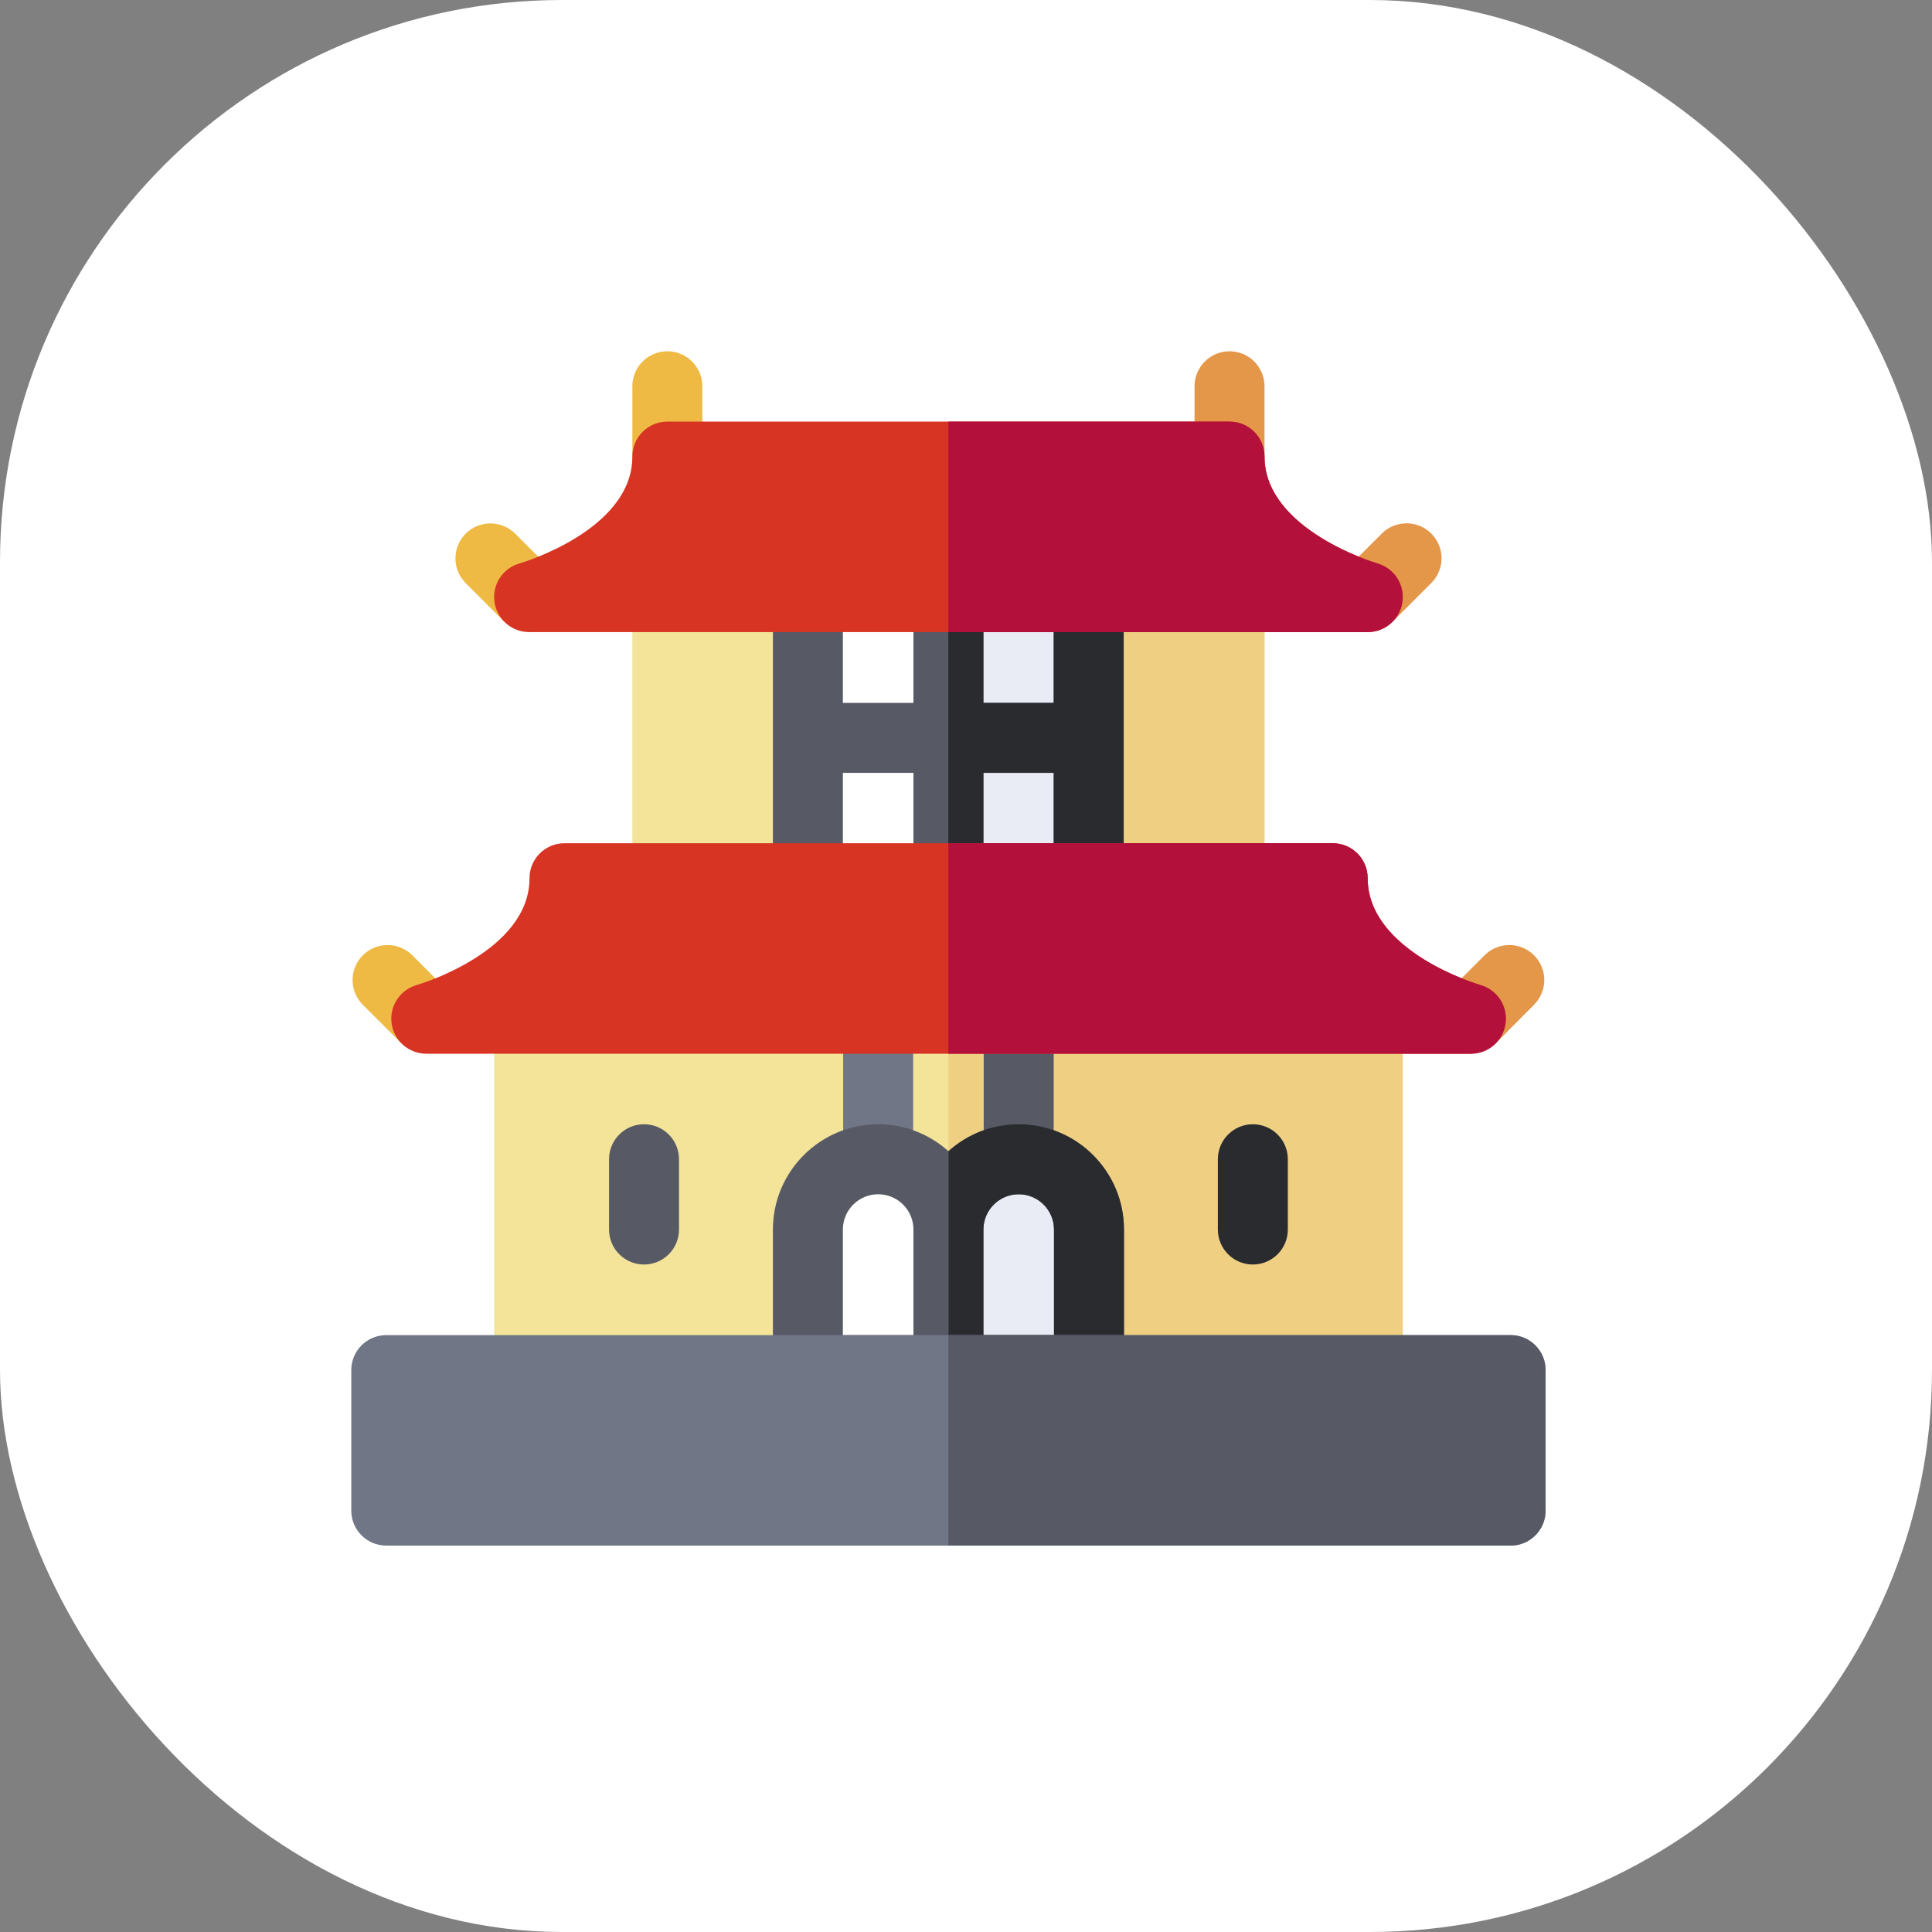 <svg width="55" height="55" viewBox="0 0 55 55" fill="none" xmlns="http://www.w3.org/2000/svg">
<rect x="0" y="0" width="55" height="55" fill="#808080" stroke="none"/>
<rect width="55" height="55" rx="16" fill="white"/>
<path d="M38.937 40H15.063C14.513 40 14.067 39.554 14.067 39.004V29.012C14.067 28.462 14.513 28.016 15.063 28.016H38.937C39.487 28.016 39.933 28.462 39.933 29.012V39.004C39.933 39.554 39.487 40 38.937 40Z" fill="#F3E49A"/>
<path d="M38.937 28.016H26.996V40H38.937C39.487 40 39.933 39.554 39.933 39.004V29.012C39.933 28.462 39.487 28.016 38.937 28.016Z" fill="#EFD083"/>
<path d="M24.003 29.012H25.996V33.002H24.003V29.012Z" fill="#717687"/>
<path d="M28.004 29.012H29.997V33.002H28.004V29.012Z" fill="#575A65"/>
<path d="M18.334 35.998C17.784 35.998 17.338 35.552 17.338 35.002V33.002C17.338 32.451 17.784 32.005 18.334 32.005C18.884 32.005 19.33 32.451 19.33 33.002V35.002C19.33 35.552 18.884 35.998 18.334 35.998Z" fill="#575A65"/>
<path d="M35.666 35.998C35.116 35.998 34.67 35.552 34.67 35.002V33.002C34.67 32.451 35.116 32.005 35.666 32.005C36.216 32.005 36.662 32.451 36.662 33.002V35.002C36.662 35.552 36.216 35.998 35.666 35.998Z" fill="#292B2F"/>
<path d="M28.548 32.91C27.953 32.91 27.411 33.135 27 33.504C26.589 33.135 26.047 32.91 25.452 32.91C24.174 32.91 23.134 33.95 23.134 35.228V38.325C23.134 38.75 23.479 39.095 23.905 39.095H30.095C30.521 39.095 30.866 38.75 30.866 38.325V35.228C30.866 33.95 29.826 32.91 28.548 32.91Z" fill="white"/>
<path d="M28.547 32.91C27.955 32.91 27.414 33.134 27.004 33.501V39.095H30.095C30.521 39.095 30.866 38.75 30.866 38.325V35.228C30.866 33.95 29.826 32.91 28.547 32.91Z" fill="#E9ECF4"/>
<path d="M35.002 26.009H18.998C18.448 26.009 18.002 25.563 18.002 25.012V16.998C18.002 16.447 18.448 16.002 18.998 16.002H35.002C35.552 16.002 35.998 16.447 35.998 16.998V25.012C35.998 25.563 35.552 26.009 35.002 26.009Z" fill="#F3E49A"/>
<path d="M35.002 16.002H26.996V26.009H35.002C35.552 26.009 35.998 25.563 35.998 25.012V16.998C35.998 16.447 35.552 16.002 35.002 16.002Z" fill="#EFD083"/>
<path d="M23.104 17.103H30.896V24.894H23.104V17.103Z" fill="white"/>
<path d="M27.004 17.103H30.896V24.894H27.004V17.103Z" fill="#E9ECF4"/>
<path d="M30.993 16.002H22.999C22.449 16.002 22.003 16.447 22.003 16.998V25C22.003 25.55 22.449 25.996 22.999 25.996H30.993C31.543 25.996 31.989 25.55 31.989 25V16.998C31.989 16.447 31.543 16.002 30.993 16.002ZM29.997 20.009H27.996V17.33H29.997V20.009ZM26.004 17.33V20.009H23.995V17.33H26.004ZM23.995 22.001H26.004V24.668H23.995V22.001ZM27.996 24.668V22.001H29.997V24.668H27.996Z" fill="#575A65"/>
<path d="M30.993 16.002H26.996V25.996H30.993C31.543 25.996 31.989 25.55 31.989 25V16.998C31.989 16.447 31.543 16.002 30.993 16.002ZM29.997 24.668H27.996V22.001H29.997V24.668ZM29.997 20.009H27.996V17.33H29.997V20.009Z" fill="#292B2F"/>
<path d="M18.998 14.002C18.448 14.002 18.002 13.556 18.002 13.006V10.996C18.002 10.446 18.448 10 18.998 10C19.548 10 19.994 10.446 19.994 10.996V13.006C19.994 13.556 19.548 14.002 18.998 14.002Z" fill="#EEBA44"/>
<path d="M35.002 14.002C34.452 14.002 34.006 13.556 34.006 13.006V10.996C34.006 10.446 34.452 10 35.002 10C35.552 10 35.998 10.446 35.998 10.996V13.006C35.998 13.556 35.552 14.002 35.002 14.002Z" fill="#E59749"/>
<path d="M15.224 17.103C14.969 17.103 14.925 17.136 14.359 17.702L13.257 16.6C12.868 16.212 12.868 15.581 13.257 15.192C13.646 14.803 14.277 14.803 14.666 15.192L15.767 16.293C16.156 16.682 16.156 17.313 15.767 17.702C15.573 17.896 15.479 17.103 15.224 17.103Z" fill="#EEBA44"/>
<path d="M38.236 17.699C37.847 17.31 37.847 16.679 38.236 16.29L39.337 15.189C39.726 14.8 40.357 14.8 40.746 15.189C41.135 15.578 41.135 16.208 40.746 16.597L39.644 17.7C39.644 17.7 38.43 17.893 38.236 17.699V17.699Z" fill="#E59749"/>
<path d="M38.937 17.994H15.063C14.565 17.994 14.144 17.626 14.076 17.133C14.008 16.64 14.315 16.172 14.795 16.038C14.824 16.03 18.002 15.099 18.002 12.998C18.002 12.447 18.448 12.002 18.998 12.002H35.002C35.552 12.002 35.998 12.447 35.998 12.998C35.998 15.082 39.174 16.029 39.206 16.038C39.685 16.172 39.992 16.64 39.924 17.133C39.856 17.626 39.435 17.994 38.937 17.994Z" fill="#D73424"/>
<path d="M11.431 29.705L10.329 28.604C9.94 28.215 9.94 27.584 10.329 27.195C10.718 26.806 11.349 26.806 11.738 27.195L12.839 28.296C13.228 28.685 11.431 29.705 11.431 29.705V29.705Z" fill="#EEBA44"/>
<path d="M41.161 29.705C40.772 29.316 40.772 28.685 41.161 28.296L42.262 27.195C42.651 26.806 43.282 26.806 43.671 27.195C44.06 27.584 44.06 28.214 43.671 28.603L42.574 29.708C42.574 29.708 41.355 29.899 41.161 29.705Z" fill="#E59749"/>
<path d="M41.874 29.997H12.135C11.637 29.997 11.216 29.629 11.148 29.136C11.081 28.643 11.387 28.175 11.867 28.041C11.896 28.033 15.074 27.102 15.074 25.001C15.074 24.451 15.52 24.005 16.07 24.005H37.939C38.489 24.005 38.935 24.451 38.935 25.001C38.935 27.102 42.113 28.033 42.145 28.042C42.623 28.178 42.928 28.646 42.859 29.138C42.791 29.63 42.371 29.997 41.874 29.997V29.997Z" fill="#D73424"/>
<path d="M42.145 28.042C42.113 28.033 38.935 27.102 38.935 25C38.935 24.45 38.489 24.004 37.939 24.004H26.996V29.997H41.874C42.371 29.997 42.79 29.63 42.859 29.138C42.928 28.646 42.623 28.178 42.145 28.042V28.042Z" fill="#B3113B"/>
<path d="M39.206 16.038C39.174 16.029 35.998 15.082 35.998 12.998C35.998 12.447 35.552 12.002 35.002 12.002H26.996V17.994H38.937C39.435 17.994 39.856 17.626 39.924 17.133C39.992 16.64 39.685 16.172 39.206 16.038Z" fill="#B3113B"/>
<path d="M29 32.005C28.232 32.005 27.531 32.296 27 32.773C26.469 32.296 25.768 32.005 25 32.005C23.347 32.005 22.003 33.35 22.003 35.002V39.004C22.003 39.554 22.449 40 22.999 40H31.001C31.551 40 31.997 39.554 31.997 39.004V35.002C31.997 33.35 30.653 32.005 29 32.005ZM23.995 35.002C23.995 34.448 24.446 33.998 25 33.998C25.553 33.998 26.004 34.448 26.004 35.002V38.008H23.995V35.002ZM30.005 38.008H27.996V35.002C27.996 34.448 28.447 33.998 29 33.998C29.554 33.998 30.005 34.448 30.005 35.002V38.008Z" fill="#575A65"/>
<path d="M29 32.005C28.234 32.005 27.534 32.295 27.004 32.77V40H31.001C31.551 40 31.997 39.554 31.997 39.004V35.002C31.997 33.35 30.653 32.005 29 32.005ZM30.005 38.008H27.996V35.002C27.996 34.448 28.447 33.998 29 33.998C29.554 33.998 30.005 34.448 30.005 35.002V38.008Z" fill="#292B2F"/>
<path d="M43.004 44H10.996C10.446 44 10 43.554 10 43.004V39.004C10 38.454 10.446 38.008 10.996 38.008H43.004C43.554 38.008 44 38.454 44 39.004V43.004C44 43.554 43.554 44 43.004 44Z" fill="#717687"/>
<path d="M43.004 38.008H26.996V44H43.004C43.554 44 44 43.554 44 43.004V39.004C44 38.454 43.554 38.008 43.004 38.008Z" fill="#575A65"/>
</svg>
